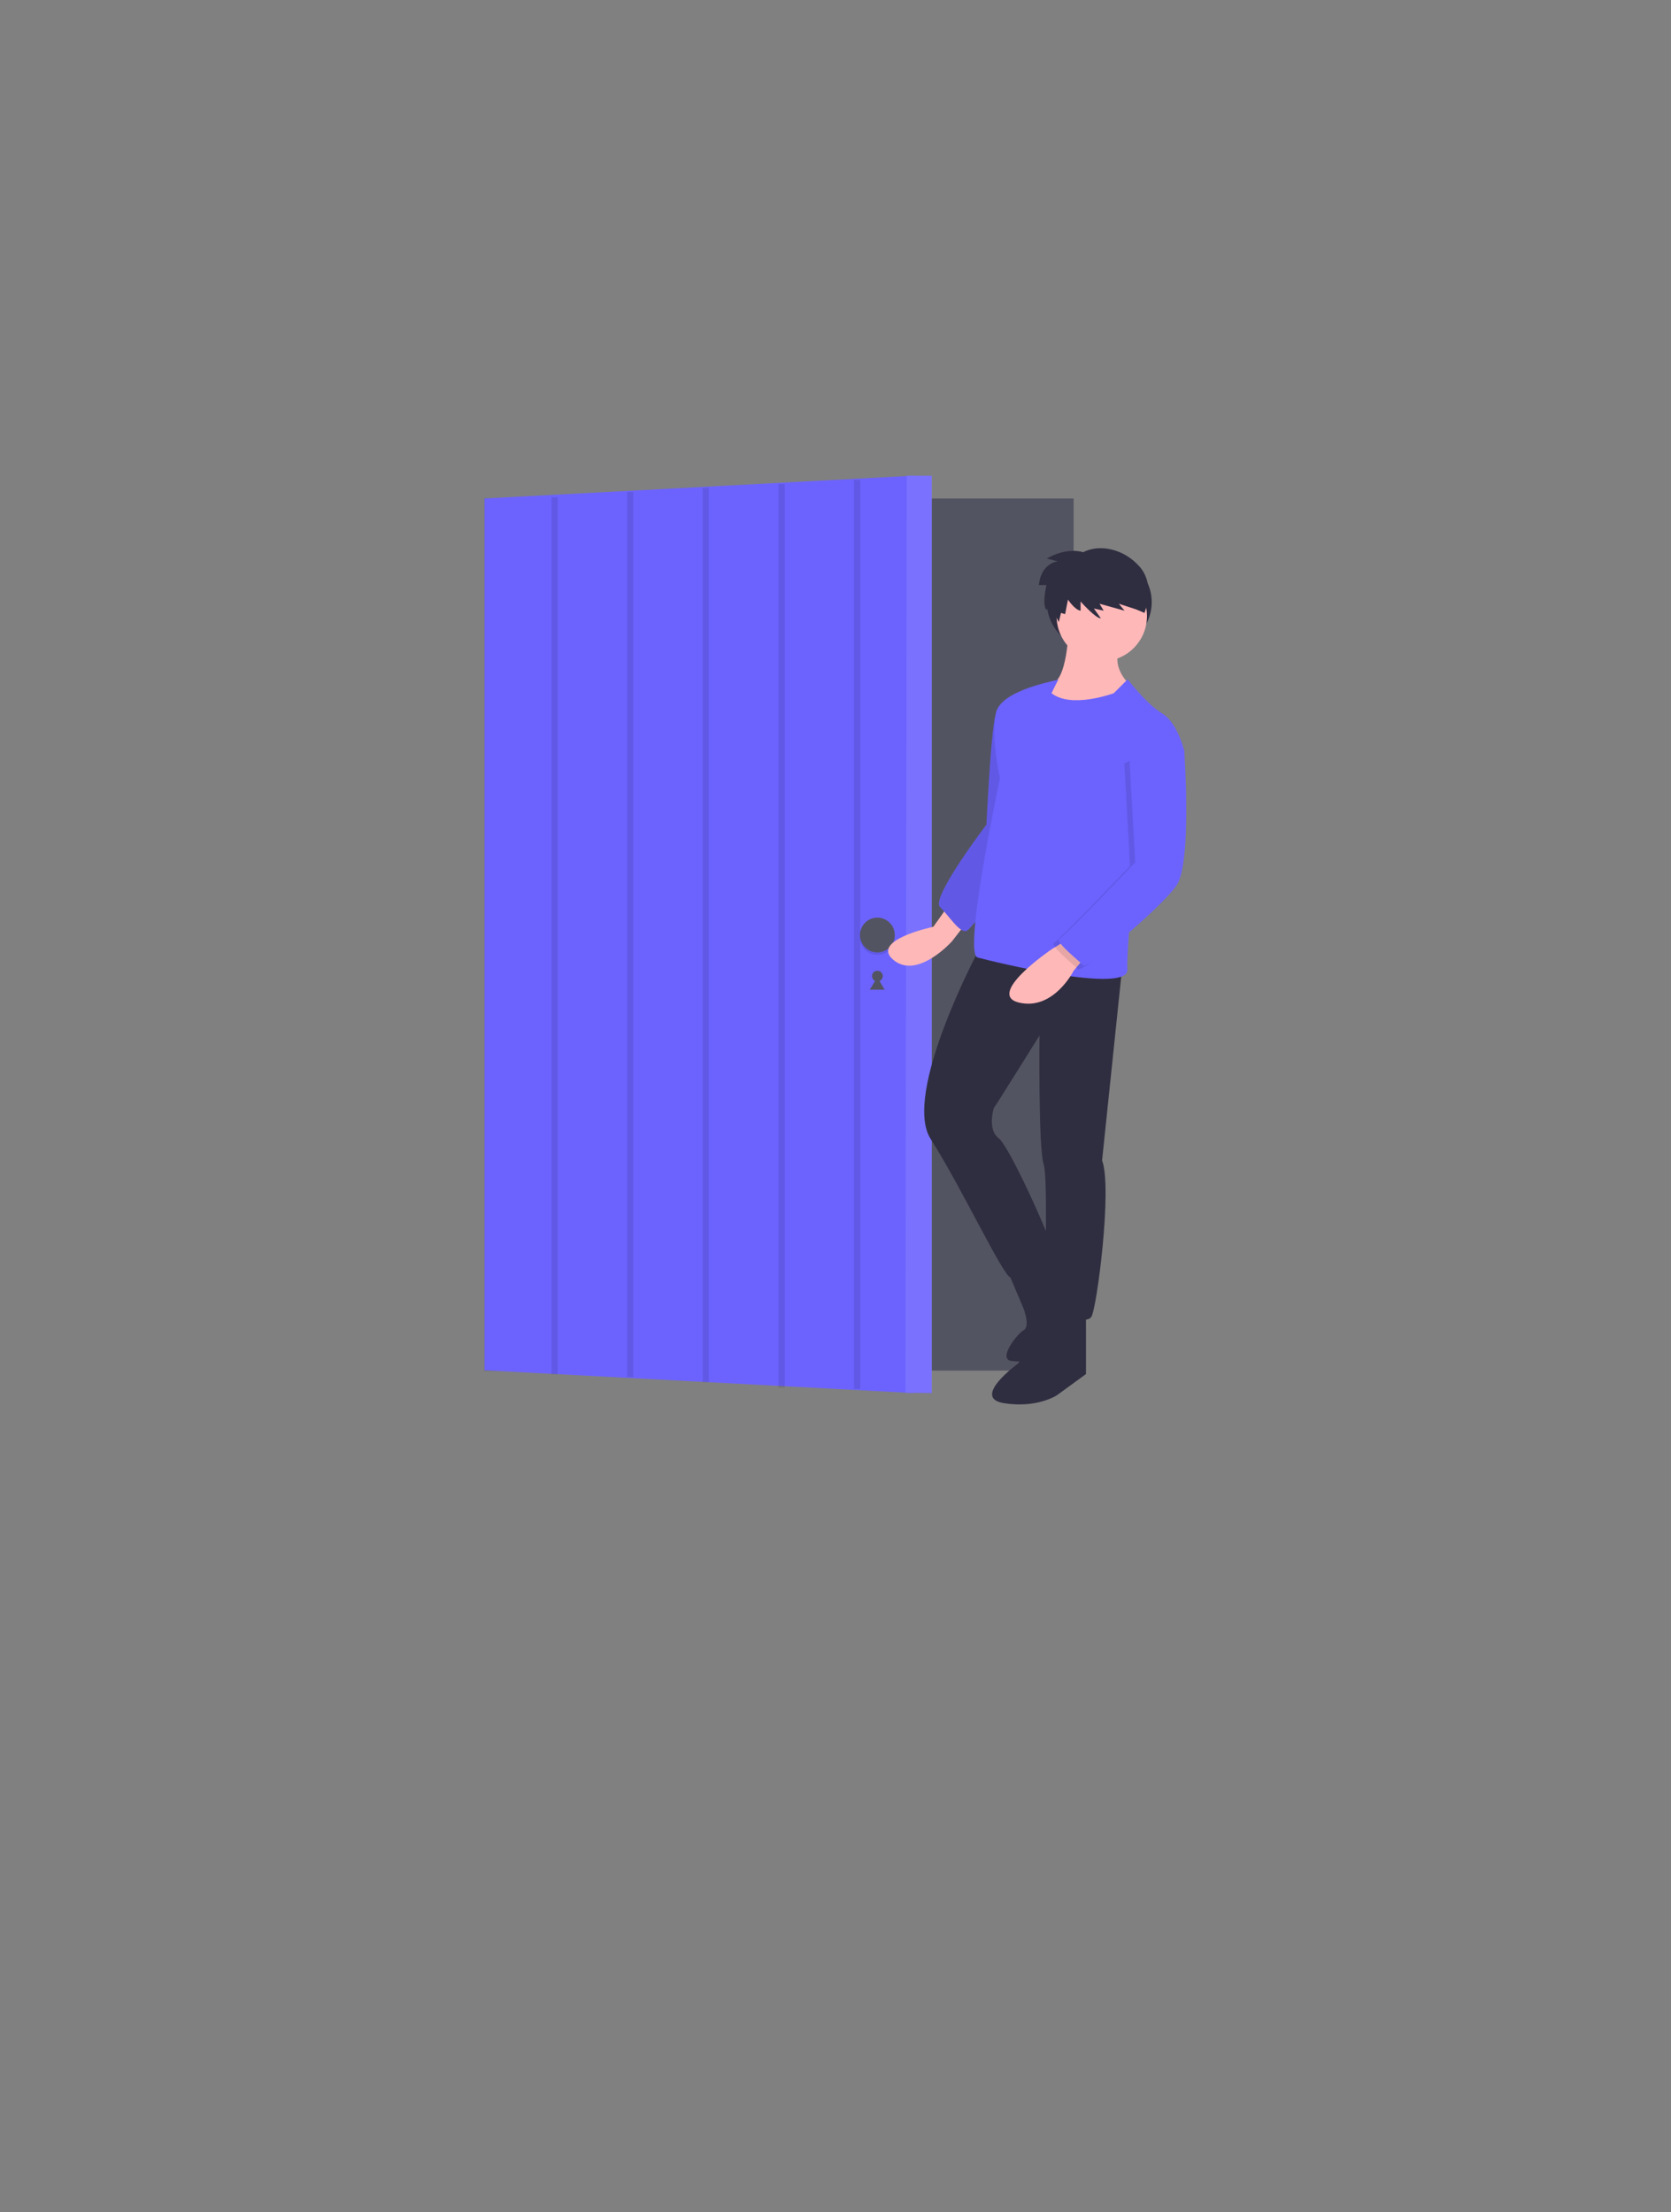 <?xml version="1.0" encoding="utf-8"?>
<!-- Generator: Adobe Illustrator 22.0.1, SVG Export Plug-In . SVG Version: 6.00 Build 0)  -->
<svg version="1.1" id="f080dbb7-9b2b-439b-a118-60b91c514f72"
	 xmlns="http://www.w3.org/2000/svg" xmlns:xlink="http://www.w3.org/1999/xlink" x="0px" y="0px" viewBox="0 0 528.7 699.8"
	 style="enable-background:new 0 0 528.7 699.8;" xml:space="preserve">
<rect x="0" y="0" width="528.7" height="699.8" fill="#808080" stroke="none"/>
<style type="text/css">
	.st0{fill:#535461;}
	.st1{fill:#6C63FF;}
	.st2{opacity:0.1;}
	.st3{fill:#FFFFFF;}
	.st4{opacity:0.1;enable-background:new    ;}
	.st5{opacity:0.1;fill:none;stroke:#000000;stroke-width:2;stroke-miterlimit:10;enable-background:new    ;}
	.st6{fill:#2F2E41;}
	.st7{fill:#FFB8B8;}
</style>
<title>Login</title>
<rect x="153.3" y="157.7" class="st0" width="186.4" height="275.9"/>
<polygon class="st1" points="288.9,440.7 153.3,433.5 153.3,157.7 288.9,150.5 "/>
<circle class="st0" cx="277.6" cy="308.8" r="1.7"/>
<polygon class="st0" points="277.6,309.1 278.7,311.1 279.9,313.1 277.6,313.1 275.2,313.1 276.4,311.1 "/>
<polygon class="st1" points="294.8,440.7 286.5,440.6 286.8,150.5 294.8,150.5 "/>
<g class="st2">
	<polygon class="st3" points="294.9,440.6 286.5,440.6 286.9,150.5 294.9,150.5 	"/>
</g>
<circle class="st4" cx="277.6" cy="296.6" r="5.5"/>
<circle class="st0" cx="277.6" cy="295.8" r="5.5"/>
<line class="st5" x1="175.5" y1="157.3" x2="175.5" y2="434.8"/>
<line class="st5" x1="199.4" y1="155.6" x2="199.4" y2="435.7"/>
<line class="st5" x1="223.3" y1="154.3" x2="223.3" y2="437.3"/>
<line class="st5" x1="247.3" y1="153.1" x2="247.3" y2="439"/>
<line class="st5" x1="271.2" y1="151.8" x2="271.2" y2="439.4"/>
<ellipse class="st6" cx="347.8" cy="190.5" rx="16.6" ry="15.5"/>
<path class="st7" d="M299.5,287.3l-4.2,5.9c0,0-20.2,4.2-12.6,10.5s18.5-5.9,18.5-5.9l5.9-7.6L299.5,287.3z"/>
<path class="st1" d="M321.3,220.5c0,0-5.5,0-6.7,7.6c-1.3,7.6-2.5,32.8-2.5,32.8s-17.6,23.1-14.7,26s6.3,8.4,8.4,7.6
	s20.2-25.6,20.2-25.6L321.3,220.5z"/>
<path class="st4" d="M321.3,220.5c0,0-5.5,0-6.7,7.6c-1.3,7.6-2.5,32.8-2.5,32.8s-17.6,23.1-14.7,26s6.3,8.4,8.4,7.6
	s20.2-25.6,20.2-25.6L321.3,220.5z"/>
<path class="st7" d="M338.1,199.1c0,0-0.4,16.4-5.5,17.2c-5,0.8-3.4,6.3-3.4,6.3s16.4,9.7,27.3,0l2.1-5c0,0-7.6-5.5-4.2-13
	L338.1,199.1z"/>
<path class="st6" d="M310,299.9c0,0-24.8,46.2-15.5,60.5c9.2,14.3,23.1,43.7,25.2,43.7s13.9-5.9,13-9.7
	c-0.8-3.8-13.4-31.9-16.8-34.4s-1.7-9.2-1.3-9.7c0.4-0.4,14.3-22.7,14.3-22.7s-0.4,35.3,1.3,40.7s-0.4,44.5,1.7,46.2
	s11.8,4.6,13.4,2.1c1.7-2.5,6.7-40.7,3.4-49.5l6.3-60.5L310,299.9z"/>
<path class="st6" d="M332.7,412l-10.5,19.3c0,0-15.1,10.9-4.6,12.6c10.5,1.7,16.8-2.5,16.8-2.5l9.2-6.7v-19.3L332.7,412z"/>
<path class="st6" d="M318.4,401.1l5.5,13c0,0,2.1,5.5,0,6.7s-8,8.8-4.2,9.7c0.8,0.1,1.5,0.2,2.3,0.2c6.4,0.1,12.5-2.4,17-6.9
	l3.4-3.4c0,0-11.7-26.9-11.5-26.7C331,394,318.4,401.1,318.4,401.1z"/>
<circle class="st7" cx="348.6" cy="194.9" r="14.3"/>
<path class="st1" d="M356.8,214.9l-4.4,4.4c0,0-13.4,5-19.7,0c0,0,2.3-4.8,2.3-4.4s-18.3,3.1-19.9,10.7s1.3,20.6,1.3,20.6
	s-11.8,55.4-7.1,56.7c4.6,1.3,47.9,11.8,47.4,3.8c-0.4-8,3.4-40.7,3.4-40.7l14.7-28.1c0,0-2.1-9.2-7.1-12.2S356.8,214.9,356.8,214.9
	z"/>
<path class="st7" d="M338.1,297l-5.5,3.4c0,0-21,14.3-10.1,16.8s17.2-10.1,17.2-10.1l4.2-5L338.1,297z"/>
<path class="st4" d="M369.2,235.2l3.8,3.8c0,0,2.5,35.3-2.5,42.4s-28.1,26.5-29.4,25.2c-1.3-1.3-9.2-7.6-7.6-8.4
	c1.7-0.8,24-24.2,24-24.2l-1.8-32.5L369.2,235.2z"/>
<path class="st1" d="M370.9,234l3.8,3.8c0,0,2.5,35.3-2.5,42.4s-28.1,26.5-29.4,25.2s-9.2-7.6-7.6-8.4c1.7-0.8,24-24.2,24-24.2
	l-1.8-32.5L370.9,234z"/>
<path class="st6" d="M342.7,174.7c0,0-4.9-1.8-11.5,2l3.5,0.9c0,0-5.3,0.4-6,7.5h2.4c0,0-1.5,6.2,0,7.9l1-1.9l2.9,5.7l0.7-2.9
	l1.3,0.4l0.9-4.6c0,0,2.2,3.3,4,3.5v-2.9c0,0,4.9,5.5,6.4,5.3l-2.2-3.1l3.1,0.7l-1.3-2.2l7.9,2.2L354,191l5.5,1.8l2.6,1.1
	c0,0,3.7-8.6-1.5-14.6C355.4,173.4,347.7,172.1,342.7,174.7z"/>
</svg>
